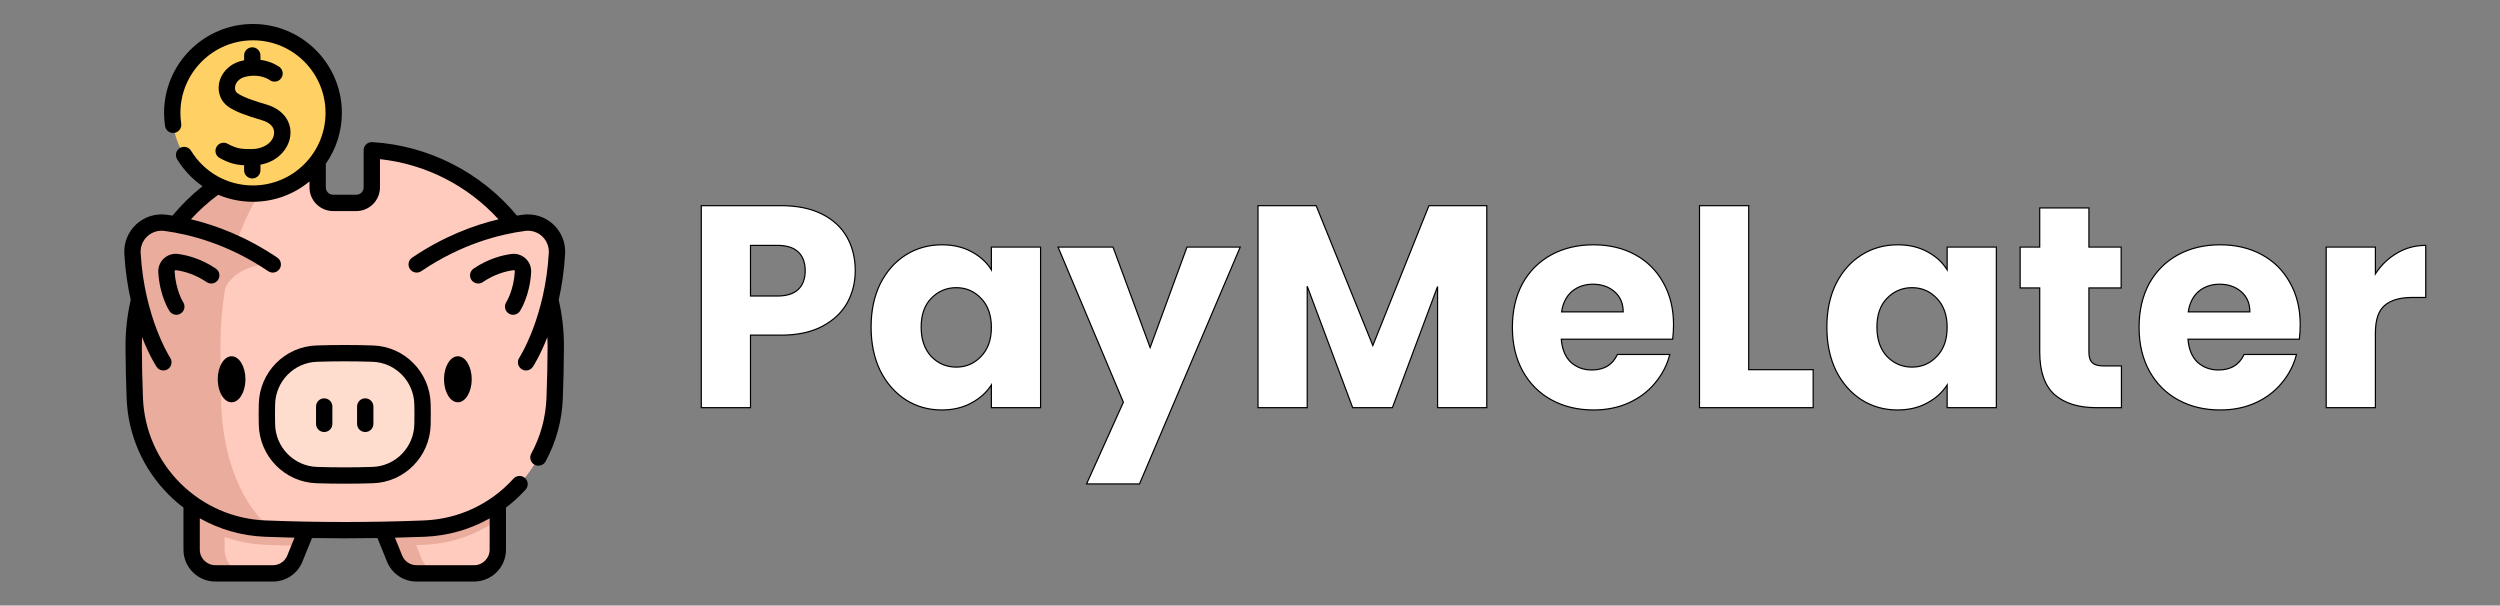 <svg width="834" height="202" viewBox="0 0 834 202" fill="none" xmlns="http://www.w3.org/2000/svg">
<rect x="0" y="0" width="834" height="202" fill="#808080" stroke="none"/>
<path d="M285.312 90.304C285.312 94.208 284.416 97.792 282.624 101.056C280.832 104.256 278.08 106.848 274.368 108.832C270.656 110.816 266.048 111.808 260.544 111.808H250.368V136H233.952V68.608H260.544C265.92 68.608 270.464 69.536 274.176 71.392C277.888 73.248 280.672 75.808 282.528 79.072C284.384 82.336 285.312 86.08 285.312 90.304ZM259.296 98.752C262.432 98.752 264.768 98.016 266.304 96.544C267.84 95.072 268.608 92.992 268.608 90.304C268.608 87.616 267.84 85.536 266.304 84.064C264.768 82.592 262.432 81.856 259.296 81.856H250.368V98.752H259.296ZM290.594 109.12C290.594 103.616 291.618 98.784 293.666 94.624C295.778 90.464 298.626 87.264 302.21 85.024C305.794 82.784 309.794 81.664 314.21 81.664C317.986 81.664 321.282 82.432 324.098 83.968C326.978 85.504 329.186 87.52 330.722 90.016V82.432H347.138V136H330.722V128.416C329.122 130.912 326.882 132.928 324.002 134.464C321.186 136 317.89 136.768 314.114 136.768C309.762 136.768 305.794 135.648 302.21 133.408C298.626 131.104 295.778 127.872 293.666 123.712C291.618 119.488 290.594 114.624 290.594 109.12ZM330.722 109.216C330.722 105.12 329.57 101.888 327.266 99.52C325.026 97.152 322.274 95.968 319.01 95.968C315.746 95.968 312.962 97.152 310.658 99.52C308.418 101.824 307.298 105.024 307.298 109.12C307.298 113.216 308.418 116.48 310.658 118.912C312.962 121.28 315.746 122.464 319.01 122.464C322.274 122.464 325.026 121.28 327.266 118.912C329.57 116.544 330.722 113.312 330.722 109.216ZM413.735 82.432L380.135 161.44H362.471L374.759 134.176L352.966 82.432H371.303L383.687 115.936L395.975 82.432H413.735ZM495.991 68.608V136H479.575V95.584L464.503 136H451.255L436.087 95.488V136H419.671V68.608H439.063L457.975 115.264L476.695 68.608H495.991ZM558.292 108.352C558.292 109.888 558.196 111.488 558.004 113.152H520.852C521.108 116.48 522.164 119.04 524.02 120.832C525.94 122.56 528.276 123.424 531.028 123.424C535.124 123.424 537.972 121.696 539.572 118.24H557.044C556.148 121.76 554.516 124.928 552.148 127.744C549.844 130.56 546.932 132.768 543.412 134.368C539.892 135.968 535.956 136.768 531.604 136.768C526.356 136.768 521.684 135.648 517.588 133.408C513.492 131.168 510.292 127.968 507.988 123.808C505.684 119.648 504.532 114.784 504.532 109.216C504.532 103.648 505.652 98.784 507.892 94.624C510.196 90.464 513.396 87.264 517.492 85.024C521.588 82.784 526.292 81.664 531.604 81.664C536.788 81.664 541.396 82.752 545.428 84.928C549.46 87.104 552.596 90.208 554.836 94.24C557.14 98.272 558.292 102.976 558.292 108.352ZM541.492 104.032C541.492 101.216 540.532 98.976 538.612 97.312C536.692 95.648 534.292 94.816 531.412 94.816C528.66 94.816 526.324 95.616 524.404 97.216C522.548 98.816 521.396 101.088 520.948 104.032H541.492ZM583.368 123.328H604.872V136H566.952V68.608H583.368V123.328ZM609.438 109.12C609.438 103.616 610.462 98.784 612.51 94.624C614.622 90.464 617.47 87.264 621.054 85.024C624.638 82.784 628.638 81.664 633.054 81.664C636.83 81.664 640.126 82.432 642.942 83.968C645.822 85.504 648.03 87.52 649.566 90.016V82.432H665.982V136H649.566V128.416C647.966 130.912 645.726 132.928 642.846 134.464C640.03 136 636.734 136.768 632.958 136.768C628.606 136.768 624.638 135.648 621.054 133.408C617.47 131.104 614.622 127.872 612.51 123.712C610.462 119.488 609.438 114.624 609.438 109.12ZM649.566 109.216C649.566 105.12 648.414 101.888 646.11 99.52C643.87 97.152 641.118 95.968 637.854 95.968C634.59 95.968 631.806 97.152 629.502 99.52C627.262 101.824 626.142 105.024 626.142 109.12C626.142 113.216 627.262 116.48 629.502 118.912C631.806 121.28 634.59 122.464 637.854 122.464C641.118 122.464 643.87 121.28 646.11 118.912C648.414 116.544 649.566 113.312 649.566 109.216ZM707.714 122.08V136H699.362C693.41 136 688.77 134.56 685.442 131.68C682.114 128.736 680.45 123.968 680.45 117.376V96.064H673.922V82.432H680.45V69.376H696.866V82.432H707.618V96.064H696.866V117.568C696.866 119.168 697.25 120.32 698.018 121.024C698.786 121.728 700.066 122.08 701.858 122.08H707.714ZM767.354 108.352C767.354 109.888 767.258 111.488 767.066 113.152H729.914C730.17 116.48 731.226 119.04 733.082 120.832C735.002 122.56 737.338 123.424 740.09 123.424C744.186 123.424 747.034 121.696 748.634 118.24H766.106C765.21 121.76 763.578 124.928 761.21 127.744C758.906 130.56 755.994 132.768 752.474 134.368C748.954 135.968 745.018 136.768 740.666 136.768C735.418 136.768 730.746 135.648 726.65 133.408C722.554 131.168 719.354 127.968 717.05 123.808C714.746 119.648 713.594 114.784 713.594 109.216C713.594 103.648 714.714 98.784 716.954 94.624C719.258 90.464 722.458 87.264 726.554 85.024C730.65 82.784 735.354 81.664 740.666 81.664C745.85 81.664 750.458 82.752 754.49 84.928C758.522 87.104 761.658 90.208 763.898 94.24C766.202 98.272 767.354 102.976 767.354 108.352ZM750.554 104.032C750.554 101.216 749.594 98.976 747.674 97.312C745.754 95.648 743.354 94.816 740.474 94.816C737.722 94.816 735.386 95.616 733.466 97.216C731.61 98.816 730.458 101.088 730.01 104.032H750.554ZM792.431 91.36C794.351 88.416 796.751 86.112 799.631 84.448C802.511 82.72 805.711 81.856 809.231 81.856V99.232H804.719C800.623 99.232 797.551 100.128 795.503 101.92C793.455 103.648 792.431 106.72 792.431 111.136V136H776.015V82.432H792.431V91.36Z" fill="white"/>
<path d="M282.624 101.056L282.799 101.154L282.799 101.152L282.624 101.056ZM274.368 108.832L274.274 108.656L274.274 108.656L274.368 108.832ZM250.368 111.808V111.608H250.168V111.808H250.368ZM250.368 136V136.2H250.568V136H250.368ZM233.952 136H233.752V136.2H233.952V136ZM233.952 68.608V68.408H233.752V68.608H233.952ZM274.176 71.392L274.265 71.213L274.265 71.213L274.176 71.392ZM250.368 81.856V81.656H250.168V81.856H250.368ZM250.368 98.752H250.168V98.952H250.368V98.752ZM285.112 90.304C285.112 94.176 284.224 97.727 282.449 100.96L282.799 101.152C284.608 97.857 285.512 94.24 285.512 90.304H285.112ZM282.449 100.958C280.679 104.12 277.957 106.687 274.274 108.656L274.462 109.008C278.203 107.009 280.985 104.392 282.799 101.154L282.449 100.958ZM274.274 108.656C270.598 110.62 266.025 111.608 260.544 111.608V112.008C266.071 112.008 270.714 111.012 274.462 109.008L274.274 108.656ZM260.544 111.608H250.368V112.008H260.544V111.608ZM250.168 111.808V136H250.568V111.808H250.168ZM250.368 135.8H233.952V136.2H250.368V135.8ZM234.152 136V68.608H233.752V136H234.152ZM233.952 68.808H260.544V68.408H233.952V68.808ZM260.544 68.808C265.898 68.808 270.409 69.732 274.087 71.571L274.265 71.213C270.519 69.34 265.942 68.408 260.544 68.408V68.808ZM274.087 71.571C277.767 73.411 280.52 75.945 282.354 79.171L282.702 78.973C280.824 75.671 278.009 73.085 274.265 71.213L274.087 71.571ZM282.354 79.171C284.191 82.401 285.112 86.11 285.112 90.304H285.512C285.512 86.05 284.577 82.271 282.702 78.973L282.354 79.171ZM259.296 98.952C262.459 98.952 264.855 98.21 266.442 96.688L266.166 96.4C264.681 97.822 262.405 98.552 259.296 98.552V98.952ZM266.442 96.688C268.028 95.169 268.808 93.031 268.808 90.304H268.408C268.408 92.953 267.652 94.975 266.166 96.4L266.442 96.688ZM268.808 90.304C268.808 87.577 268.028 85.439 266.442 83.92L266.166 84.208C267.652 85.633 268.408 87.655 268.408 90.304H268.808ZM266.442 83.92C264.855 82.398 262.459 81.656 259.296 81.656V82.056C262.405 82.056 264.681 82.786 266.166 84.208L266.442 83.92ZM259.296 81.656H250.368V82.056H259.296V81.656ZM250.168 81.856V98.752H250.568V81.856H250.168ZM250.368 98.952H259.296V98.552H250.368V98.952ZM293.666 94.624L293.488 94.534L293.487 94.536L293.666 94.624ZM302.21 85.024L302.316 85.194L302.316 85.194L302.21 85.024ZM324.098 83.968L324.002 84.144L324.004 84.144L324.098 83.968ZM330.722 90.016L330.552 90.121L330.922 90.723V90.016H330.722ZM330.722 82.432V82.232H330.522V82.432H330.722ZM347.138 82.432H347.338V82.232H347.138V82.432ZM347.138 136V136.2H347.338V136H347.138ZM330.722 136H330.522V136.2H330.722V136ZM330.722 128.416H330.922V127.733L330.554 128.308L330.722 128.416ZM324.002 134.464L323.908 134.288L323.906 134.288L324.002 134.464ZM302.21 133.408L302.102 133.576L302.104 133.578L302.21 133.408ZM293.666 123.712L293.486 123.799L293.488 123.803L293.666 123.712ZM327.266 99.52L327.121 99.657L327.123 99.659L327.266 99.52ZM310.658 99.52L310.515 99.38L310.515 99.381L310.658 99.52ZM310.658 118.912L310.511 119.048L310.515 119.051L310.658 118.912ZM327.266 118.912L327.123 118.773L327.121 118.775L327.266 118.912ZM290.794 109.12C290.794 103.641 291.814 98.84 293.846 94.712L293.487 94.536C291.423 98.728 290.394 103.591 290.394 109.12H290.794ZM293.845 94.715C295.942 90.584 298.766 87.412 302.316 85.194L302.104 84.854C298.486 87.116 295.615 90.344 293.488 94.534L293.845 94.715ZM302.316 85.194C305.867 82.974 309.83 81.864 314.21 81.864V81.464C309.759 81.464 305.722 82.594 302.104 84.854L302.316 85.194ZM314.21 81.864C317.959 81.864 321.221 82.626 324.002 84.144L324.194 83.792C321.344 82.238 318.014 81.464 314.21 81.464V81.864ZM324.004 84.144C326.856 85.666 329.037 87.658 330.552 90.121L330.893 89.911C329.336 87.382 327.1 85.342 324.192 83.791L324.004 84.144ZM330.922 90.016V82.432H330.522V90.016H330.922ZM330.722 82.632H347.138V82.232H330.722V82.632ZM346.938 82.432V136H347.338V82.432H346.938ZM347.138 135.8H330.722V136.2H347.138V135.8ZM330.922 136V128.416H330.522V136H330.922ZM330.554 128.308C328.974 130.772 326.761 132.766 323.908 134.288L324.096 134.64C327.003 133.09 329.27 131.052 330.891 128.524L330.554 128.308ZM323.906 134.288C321.125 135.806 317.863 136.568 314.114 136.568V136.968C317.918 136.968 321.248 136.194 324.098 134.64L323.906 134.288ZM314.114 136.568C309.799 136.568 305.867 135.458 302.316 133.238L302.104 133.578C305.721 135.838 309.726 136.968 314.114 136.968V136.568ZM302.318 133.24C298.767 130.957 295.942 127.753 293.845 123.621L293.488 123.803C295.614 127.991 298.485 131.251 302.102 133.576L302.318 133.24ZM293.846 123.625C291.813 119.432 290.794 114.599 290.794 109.12H290.394C290.394 114.649 291.423 119.544 293.486 123.799L293.846 123.625ZM330.922 109.216C330.922 105.081 329.758 101.794 327.41 99.38L327.123 99.659C329.382 101.982 330.522 105.159 330.522 109.216H330.922ZM327.412 99.383C325.134 96.975 322.329 95.768 319.01 95.768V96.168C322.219 96.168 324.919 97.329 327.121 99.657L327.412 99.383ZM319.01 95.768C315.692 95.768 312.856 96.974 310.515 99.38L310.802 99.659C313.068 97.33 315.801 96.168 319.01 96.168V95.768ZM310.515 99.381C308.229 101.731 307.098 104.987 307.098 109.12H307.498C307.498 105.061 308.607 101.917 310.802 99.659L310.515 99.381ZM307.098 109.12C307.098 113.254 308.229 116.57 310.511 119.047L310.805 118.777C308.607 116.39 307.498 113.178 307.498 109.12H307.098ZM310.515 119.051C312.856 121.458 315.692 122.664 319.01 122.664V122.264C315.801 122.264 313.068 121.102 310.802 118.773L310.515 119.051ZM319.01 122.664C322.329 122.664 325.134 121.457 327.412 119.049L327.121 118.775C324.919 121.103 322.219 122.264 319.01 122.264V122.664ZM327.41 119.051C329.758 116.638 330.922 113.351 330.922 109.216H330.522C330.522 113.273 329.382 116.45 327.123 118.773L327.41 119.051ZM413.735 82.432L413.919 82.51L414.037 82.232H413.735V82.432ZM380.135 161.44V161.64H380.267L380.319 161.518L380.135 161.44ZM362.471 161.44L362.288 161.358L362.161 161.64H362.471V161.44ZM374.759 134.176L374.941 134.258L374.977 134.179L374.943 134.098L374.759 134.176ZM352.966 82.432V82.232H352.665L352.782 82.51L352.966 82.432ZM371.303 82.432L371.49 82.363L371.442 82.232H371.303V82.432ZM383.687 115.936L383.499 116.005L383.687 116.515L383.874 116.005L383.687 115.936ZM395.975 82.432V82.232H395.835L395.787 82.363L395.975 82.432ZM413.55 82.354L379.95 161.362L380.319 161.518L413.919 82.51L413.55 82.354ZM380.135 161.24H362.471V161.64H380.135V161.24ZM362.653 161.522L374.941 134.258L374.576 134.094L362.288 161.358L362.653 161.522ZM374.943 134.098L353.151 82.354L352.782 82.51L374.574 134.254L374.943 134.098ZM352.966 82.632H371.303V82.232H352.966V82.632ZM371.115 82.501L383.499 116.005L383.874 115.867L371.49 82.363L371.115 82.501ZM383.874 116.005L396.162 82.501L395.787 82.363L383.499 115.867L383.874 116.005ZM395.975 82.632H413.735V82.232H395.975V82.632ZM495.991 68.608H496.191V68.408H495.991V68.608ZM495.991 136V136.2H496.191V136H495.991ZM479.575 136H479.375V136.2H479.575V136ZM479.575 95.584H479.775L479.387 95.514L479.575 95.584ZM464.503 136V136.2H464.642L464.69 136.07L464.503 136ZM451.255 136L451.067 136.07L451.116 136.2H451.255V136ZM436.087 95.488L436.274 95.418L435.887 95.488H436.087ZM436.087 136V136.2H436.287V136H436.087ZM419.671 136H419.471V136.2H419.671V136ZM419.671 68.608V68.408H419.471V68.608H419.671ZM439.063 68.608L439.248 68.533L439.197 68.408H439.063V68.608ZM457.975 115.264L457.789 115.339L457.976 115.799L458.16 115.338L457.975 115.264ZM476.695 68.608V68.408H476.56L476.509 68.534L476.695 68.608ZM495.791 68.608V136H496.191V68.608H495.791ZM495.991 135.8H479.575V136.2H495.991V135.8ZM479.775 136V95.584H479.375V136H479.775ZM479.387 95.514L464.315 135.93L464.69 136.07L479.762 95.654L479.387 95.514ZM464.503 135.8H451.255V136.2H464.503V135.8ZM451.442 135.93L436.274 95.418L435.899 95.558L451.067 136.07L451.442 135.93ZM435.887 95.488V136H436.287V95.488H435.887ZM436.087 135.8H419.671V136.2H436.087V135.8ZM419.871 136V68.608H419.471V136H419.871ZM419.671 68.808H439.063V68.408H419.671V68.808ZM438.877 68.683L457.789 115.339L458.16 115.189L439.248 68.533L438.877 68.683ZM458.16 115.338L476.88 68.683L476.509 68.534L457.789 115.19L458.16 115.338ZM476.695 68.808H495.991V68.408H476.695V68.808ZM558.004 113.152V113.352H558.182L558.202 113.175L558.004 113.152ZM520.852 113.152V112.952H520.636L520.652 113.167L520.852 113.152ZM524.02 120.832L523.881 120.976L523.886 120.981L524.02 120.832ZM539.572 118.24V118.04H539.444L539.39 118.156L539.572 118.24ZM557.044 118.24L557.238 118.289L557.301 118.04H557.044V118.24ZM552.148 127.744L551.995 127.615L551.993 127.617L552.148 127.744ZM543.412 134.368L543.495 134.55L543.412 134.368ZM517.588 133.408L517.492 133.583L517.492 133.583L517.588 133.408ZM507.988 123.808L508.163 123.711L508.163 123.711L507.988 123.808ZM507.892 94.624L507.717 94.527L507.716 94.529L507.892 94.624ZM517.492 85.024L517.588 85.2L517.588 85.2L517.492 85.024ZM545.428 84.928L545.333 85.104L545.333 85.104L545.428 84.928ZM554.836 94.24L554.661 94.337L554.662 94.339L554.836 94.24ZM541.492 104.032V104.232H541.692V104.032H541.492ZM538.612 97.312L538.743 97.161L538.743 97.161L538.612 97.312ZM524.404 97.216L524.276 97.062L524.273 97.064L524.404 97.216ZM520.948 104.032L520.75 104.002L520.715 104.232H520.948V104.032ZM558.092 108.352C558.092 109.88 557.996 111.472 557.805 113.129L558.202 113.175C558.395 111.504 558.492 109.896 558.492 108.352H558.092ZM558.004 112.952H520.852V113.352H558.004V112.952ZM520.652 113.167C520.911 116.529 521.98 119.141 523.881 120.976L524.159 120.688C522.347 118.939 521.305 116.431 521.051 113.137L520.652 113.167ZM523.886 120.981C525.845 122.744 528.23 123.624 531.028 123.624V123.224C528.322 123.224 526.034 122.376 524.154 120.683L523.886 120.981ZM531.028 123.624C533.104 123.624 534.878 123.186 536.339 122.299C537.802 121.412 538.939 120.083 539.753 118.324L539.39 118.156C538.604 119.853 537.517 121.116 536.132 121.957C534.746 122.798 533.048 123.224 531.028 123.224V123.624ZM539.572 118.44H557.044V118.04H539.572V118.44ZM556.85 118.191C555.961 121.681 554.344 124.822 551.995 127.615L552.301 127.873C554.688 125.034 556.334 121.839 557.238 118.289L556.85 118.191ZM551.993 127.617C549.71 130.408 546.823 132.598 543.329 134.186L543.495 134.55C547.041 132.938 549.978 130.712 552.303 127.871L551.993 127.617ZM543.329 134.186C539.838 135.773 535.931 136.568 531.604 136.568V136.968C535.981 136.968 539.945 136.163 543.495 134.55L543.329 134.186ZM531.604 136.568C526.385 136.568 521.747 135.455 517.684 133.233L517.492 133.583C521.621 135.841 526.326 136.968 531.604 136.968V136.568ZM517.684 133.233C513.622 131.011 510.449 127.839 508.163 123.711L507.813 123.905C510.135 128.097 513.362 131.325 517.492 133.583L517.684 133.233ZM508.163 123.711C505.878 119.585 504.732 114.756 504.732 109.216H504.332C504.332 114.812 505.49 119.711 507.813 123.905L508.163 123.711ZM504.732 109.216C504.732 103.675 505.846 98.845 508.068 94.719L507.716 94.529C505.457 98.723 504.332 103.621 504.332 109.216H504.732ZM508.067 94.721C510.353 90.593 513.526 87.421 517.588 85.2L517.396 84.849C513.266 87.107 510.039 90.335 507.717 94.527L508.067 94.721ZM517.588 85.2C521.65 82.978 526.321 81.864 531.604 81.864V81.464C526.263 81.464 521.525 82.59 517.396 84.849L517.588 85.2ZM531.604 81.864C536.759 81.864 541.334 82.946 545.333 85.104L545.523 84.752C541.458 82.558 536.816 81.464 531.604 81.464V81.864ZM545.333 85.104C549.331 87.262 552.439 90.338 554.661 94.337L555.011 94.143C552.752 90.078 549.589 86.946 545.523 84.752L545.333 85.104ZM554.662 94.339C556.946 98.337 558.092 103.005 558.092 108.352H558.492C558.492 102.947 557.333 98.207 555.009 94.141L554.662 94.339ZM541.692 104.032C541.692 101.165 540.712 98.867 538.743 97.161L538.481 97.463C540.352 99.085 541.292 101.267 541.292 104.032H541.692ZM538.743 97.161C536.782 95.461 534.333 94.616 531.412 94.616V95.016C534.25 95.016 536.602 95.835 538.481 97.463L538.743 97.161ZM531.412 94.616C528.618 94.616 526.235 95.429 524.276 97.062L524.532 97.37C526.412 95.803 528.701 95.016 531.412 95.016V94.616ZM524.273 97.064C522.374 98.702 521.204 101.021 520.75 104.002L521.145 104.062C521.588 101.155 522.722 98.93 524.534 97.368L524.273 97.064ZM520.948 104.232H541.492V103.832H520.948V104.232ZM583.368 123.328H583.168V123.528H583.368V123.328ZM604.872 123.328H605.072V123.128H604.872V123.328ZM604.872 136V136.2H605.072V136H604.872ZM566.952 136H566.752V136.2H566.952V136ZM566.952 68.608V68.408H566.752V68.608H566.952ZM583.368 68.608H583.568V68.408H583.368V68.608ZM583.368 123.528H604.872V123.128H583.368V123.528ZM604.672 123.328V136H605.072V123.328H604.672ZM604.872 135.8H566.952V136.2H604.872V135.8ZM567.152 136V68.608H566.752V136H567.152ZM566.952 68.808H583.368V68.408H566.952V68.808ZM583.168 68.608V123.328H583.568V68.608H583.168ZM612.51 94.624L612.332 94.534L612.331 94.536L612.51 94.624ZM621.054 85.024L621.16 85.194L621.16 85.194L621.054 85.024ZM642.942 83.968L642.846 84.144L642.848 84.144L642.942 83.968ZM649.566 90.016L649.396 90.121L649.766 90.723V90.016H649.566ZM649.566 82.432V82.232H649.366V82.432H649.566ZM665.982 82.432H666.182V82.232H665.982V82.432ZM665.982 136V136.2H666.182V136H665.982ZM649.566 136H649.366V136.2H649.566V136ZM649.566 128.416H649.766V127.733L649.398 128.308L649.566 128.416ZM642.846 134.464L642.752 134.288L642.75 134.288L642.846 134.464ZM621.054 133.408L620.946 133.576L620.948 133.578L621.054 133.408ZM612.51 123.712L612.33 123.799L612.332 123.803L612.51 123.712ZM646.11 99.52L645.965 99.657L645.967 99.659L646.11 99.52ZM629.502 99.52L629.359 99.38L629.359 99.381L629.502 99.52ZM629.502 118.912L629.355 119.048L629.359 119.051L629.502 118.912ZM646.11 118.912L645.967 118.773L645.965 118.775L646.11 118.912ZM609.638 109.12C609.638 103.641 610.657 98.84 612.689 94.712L612.331 94.536C610.267 98.728 609.238 103.591 609.238 109.12H609.638ZM612.688 94.715C614.786 90.584 617.61 87.412 621.16 85.194L620.948 84.854C617.33 87.116 614.458 90.344 612.332 94.534L612.688 94.715ZM621.16 85.194C624.711 82.974 628.674 81.864 633.054 81.864V81.464C628.602 81.464 624.565 82.594 620.948 84.854L621.16 85.194ZM633.054 81.864C636.802 81.864 640.064 82.626 642.846 84.144L643.038 83.792C640.188 82.238 636.858 81.464 633.054 81.464V81.864ZM642.848 84.144C645.7 85.666 647.88 87.658 649.396 90.121L649.736 89.911C648.18 87.382 645.944 85.342 643.036 83.791L642.848 84.144ZM649.766 90.016V82.432H649.366V90.016H649.766ZM649.566 82.632H665.982V82.232H649.566V82.632ZM665.782 82.432V136H666.182V82.432H665.782ZM665.982 135.8H649.566V136.2H665.982V135.8ZM649.766 136V128.416H649.366V136H649.766ZM649.398 128.308C647.818 130.772 645.605 132.766 642.752 134.288L642.94 134.64C645.847 133.09 648.114 131.052 649.734 128.524L649.398 128.308ZM642.75 134.288C639.968 135.806 636.706 136.568 632.958 136.568V136.968C636.762 136.968 640.092 136.194 642.942 134.64L642.75 134.288ZM632.958 136.568C628.642 136.568 624.711 135.458 621.16 133.238L620.948 133.578C624.565 135.838 628.57 136.968 632.958 136.968V136.568ZM621.162 133.24C617.611 130.957 614.786 127.753 612.688 123.621L612.332 123.803C614.458 127.991 617.329 131.251 620.946 133.576L621.162 133.24ZM612.69 123.625C610.657 119.432 609.638 114.599 609.638 109.12H609.238C609.238 114.649 610.267 119.544 612.33 123.799L612.69 123.625ZM649.766 109.216C649.766 105.081 648.602 101.794 646.253 99.38L645.967 99.659C648.226 101.982 649.366 105.159 649.366 109.216H649.766ZM646.255 99.383C643.977 96.975 641.173 95.768 637.854 95.768V96.168C641.063 96.168 643.763 97.329 645.965 99.657L646.255 99.383ZM637.854 95.768C634.535 95.768 631.7 96.974 629.359 99.38L629.645 99.659C631.912 97.33 634.645 96.168 637.854 96.168V95.768ZM629.359 99.381C627.073 101.731 625.942 104.987 625.942 109.12H626.342C626.342 105.061 627.451 101.917 629.645 99.659L629.359 99.381ZM625.942 109.12C625.942 113.254 627.073 116.57 629.355 119.047L629.649 118.777C627.451 116.39 626.342 113.178 626.342 109.12H625.942ZM629.359 119.051C631.7 121.458 634.535 122.664 637.854 122.664V122.264C634.645 122.264 631.912 121.102 629.645 118.773L629.359 119.051ZM637.854 122.664C641.173 122.664 643.977 121.457 646.255 119.049L645.965 118.775C643.763 121.103 641.063 122.264 637.854 122.264V122.664ZM646.253 119.051C648.602 116.638 649.766 113.351 649.766 109.216H649.366C649.366 113.273 648.226 116.45 645.967 118.773L646.253 119.051ZM707.714 122.08H707.914V121.88H707.714V122.08ZM707.714 136V136.2H707.914V136H707.714ZM685.442 131.68L685.31 131.83L685.311 131.831L685.442 131.68ZM680.45 96.064H680.65V95.864H680.45V96.064ZM673.922 96.064H673.722V96.264H673.922V96.064ZM673.922 82.432V82.232H673.722V82.432H673.922ZM680.45 82.432V82.632H680.65V82.432H680.45ZM680.45 69.376V69.176H680.25V69.376H680.45ZM696.866 69.376H697.066V69.176H696.866V69.376ZM696.866 82.432H696.666V82.632H696.866V82.432ZM707.618 82.432H707.818V82.232H707.618V82.432ZM707.618 96.064V96.264H707.818V96.064H707.618ZM696.866 96.064V95.864H696.666V96.064H696.866ZM698.018 121.024L697.883 121.171L697.883 121.171L698.018 121.024ZM707.514 122.08V136H707.914V122.08H707.514ZM707.714 135.8H699.362V136.2H707.714V135.8ZM699.362 135.8C693.441 135.8 688.854 134.368 685.573 131.529L685.311 131.831C688.687 134.752 693.379 136.2 699.362 136.2V135.8ZM685.575 131.53C682.307 128.639 680.65 123.939 680.65 117.376H680.25C680.25 123.997 681.922 128.833 685.31 131.83L685.575 131.53ZM680.65 117.376V96.064H680.25V117.376H680.65ZM680.45 95.864H673.922V96.264H680.45V95.864ZM674.122 96.064V82.432H673.722V96.064H674.122ZM673.922 82.632H680.45V82.232H673.922V82.632ZM680.65 82.432V69.376H680.25V82.432H680.65ZM680.45 69.576H696.866V69.176H680.45V69.576ZM696.666 69.376V82.432H697.066V69.376H696.666ZM696.866 82.632H707.618V82.232H696.866V82.632ZM707.418 82.432V96.064H707.818V82.432H707.418ZM707.618 95.864H696.866V96.264H707.618V95.864ZM696.666 96.064V117.568H697.066V96.064H696.666ZM696.666 117.568C696.666 119.194 697.056 120.413 697.883 121.171L698.153 120.877C697.445 120.227 697.066 119.142 697.066 117.568H696.666ZM697.883 121.171C698.707 121.926 700.049 122.28 701.858 122.28V121.88C700.083 121.88 698.866 121.53 698.153 120.877L697.883 121.171ZM701.858 122.28H707.714V121.88H701.858V122.28ZM767.066 113.152V113.352H767.245L767.265 113.175L767.066 113.152ZM729.914 113.152V112.952H729.698L729.715 113.167L729.914 113.152ZM733.082 120.832L732.943 120.976L732.948 120.981L733.082 120.832ZM748.634 118.24V118.04H748.506L748.453 118.156L748.634 118.24ZM766.106 118.24L766.3 118.289L766.364 118.04H766.106V118.24ZM761.21 127.744L761.057 127.615L761.055 127.617L761.21 127.744ZM752.474 134.368L752.557 134.55L752.474 134.368ZM726.65 133.408L726.554 133.583L726.554 133.583L726.65 133.408ZM717.05 123.808L717.225 123.711L717.225 123.711L717.05 123.808ZM716.954 94.624L716.779 94.527L716.778 94.529L716.954 94.624ZM726.554 85.024L726.65 85.2L726.65 85.2L726.554 85.024ZM754.49 84.928L754.395 85.104L754.395 85.104L754.49 84.928ZM763.898 94.24L763.723 94.337L763.725 94.339L763.898 94.24ZM750.554 104.032V104.232H750.754V104.032H750.554ZM747.674 97.312L747.805 97.161L747.805 97.161L747.674 97.312ZM733.466 97.216L733.338 97.062L733.336 97.064L733.466 97.216ZM730.01 104.032L729.813 104.002L729.778 104.232H730.01V104.032ZM767.154 108.352C767.154 109.88 767.059 111.472 766.868 113.129L767.265 113.175C767.458 111.504 767.554 109.896 767.554 108.352H767.154ZM767.066 112.952H729.914V113.352H767.066V112.952ZM729.715 113.167C729.973 116.529 731.043 119.141 732.943 120.976L733.221 120.688C731.41 118.939 730.367 116.431 730.114 113.137L729.715 113.167ZM732.948 120.981C734.908 122.744 737.292 123.624 740.09 123.624V123.224C737.384 123.224 735.097 122.376 733.216 120.683L732.948 120.981ZM740.09 123.624C742.166 123.624 743.94 123.186 745.402 122.299C746.865 121.412 748.002 120.083 748.816 118.324L748.453 118.156C747.667 119.853 746.58 121.116 745.195 121.957C743.808 122.798 742.11 123.224 740.09 123.224V123.624ZM748.634 118.44H766.106V118.04H748.634V118.44ZM765.912 118.191C765.024 121.681 763.406 124.822 761.057 127.615L761.363 127.873C763.75 125.034 765.397 121.839 766.3 118.289L765.912 118.191ZM761.055 127.617C758.772 130.408 755.885 132.598 752.391 134.186L752.557 134.55C756.103 132.938 759.04 130.712 761.365 127.871L761.055 127.617ZM752.391 134.186C748.901 135.773 744.993 136.568 740.666 136.568V136.968C745.043 136.968 749.008 136.163 752.557 134.55L752.391 134.186ZM740.666 136.568C735.448 136.568 730.809 135.455 726.746 133.233L726.554 133.583C730.683 135.841 735.389 136.968 740.666 136.968V136.568ZM726.746 133.233C722.684 131.011 719.511 127.839 717.225 123.711L716.875 123.905C719.197 128.097 722.424 131.325 726.554 133.583L726.746 133.233ZM717.225 123.711C714.94 119.585 713.794 114.756 713.794 109.216H713.394C713.394 114.812 714.552 119.711 716.875 123.905L717.225 123.711ZM713.794 109.216C713.794 103.675 714.909 98.845 717.13 94.719L716.778 94.529C714.52 98.723 713.394 103.621 713.394 109.216H713.794ZM717.129 94.721C719.415 90.593 722.588 87.421 726.65 85.2L726.458 84.849C722.328 87.107 719.101 90.335 716.779 94.527L717.129 94.721ZM726.65 85.2C730.713 82.978 735.383 81.864 740.666 81.864V81.464C735.325 81.464 730.588 82.59 726.458 84.849L726.65 85.2ZM740.666 81.864C745.822 81.864 750.396 82.946 754.395 85.104L754.585 84.752C750.52 82.558 745.879 81.464 740.666 81.464V81.864ZM754.395 85.104C758.393 87.262 761.502 90.338 763.723 94.337L764.073 94.143C761.815 90.078 758.651 86.946 754.585 84.752L754.395 85.104ZM763.725 94.339C766.009 98.337 767.154 103.005 767.154 108.352H767.554C767.554 102.947 766.396 98.207 764.072 94.141L763.725 94.339ZM750.754 104.032C750.754 101.165 749.774 98.867 747.805 97.161L747.543 97.463C749.414 99.085 750.354 101.267 750.354 104.032H750.754ZM747.805 97.161C745.844 95.461 743.396 94.616 740.474 94.616V95.016C743.313 95.016 745.664 95.835 747.543 97.463L747.805 97.161ZM740.474 94.616C737.681 94.616 735.298 95.429 733.338 97.062L733.594 97.37C735.475 95.803 737.764 95.016 740.474 95.016V94.616ZM733.336 97.064C731.436 98.702 730.266 101.021 729.813 104.002L730.208 104.062C730.65 101.155 731.784 98.93 733.597 97.368L733.336 97.064ZM730.01 104.232H750.554V103.832H730.01V104.232ZM792.431 91.36H792.231V92.033L792.598 91.469L792.431 91.36ZM799.631 84.448L799.731 84.621L799.733 84.62L799.631 84.448ZM809.231 81.856H809.431V81.656H809.231V81.856ZM809.231 99.232V99.432H809.431V99.232H809.231ZM795.503 101.92L795.631 102.073L795.634 102.071L795.503 101.92ZM792.431 136V136.2H792.631V136H792.431ZM776.015 136H775.815V136.2H776.015V136ZM776.015 82.432V82.232H775.815V82.432H776.015ZM792.431 82.432H792.631V82.232H792.431V82.432ZM792.598 91.469C794.502 88.55 796.879 86.269 799.731 84.621L799.53 84.275C796.622 85.955 794.199 88.282 792.263 91.251L792.598 91.469ZM799.733 84.62C802.581 82.911 805.745 82.056 809.231 82.056V81.656C805.676 81.656 802.44 82.529 799.528 84.276L799.733 84.62ZM809.031 81.856V99.232H809.431V81.856H809.031ZM809.231 99.032H804.719V99.432H809.231V99.032ZM804.719 99.032C800.598 99.032 797.47 99.933 795.371 101.769L795.634 102.071C797.631 100.323 800.647 99.432 804.719 99.432V99.032ZM795.374 101.767C793.258 103.552 792.231 106.698 792.231 111.136H792.631C792.631 106.742 793.651 103.744 795.631 102.073L795.374 101.767ZM792.231 111.136V136H792.631V111.136H792.231ZM792.431 135.8H776.015V136.2H792.431V135.8ZM776.215 136V82.432H775.815V136H776.215ZM776.015 82.632H792.431V82.232H776.015V82.632ZM792.231 82.432V91.36H792.631V82.432H792.231Z" fill="black"/>
<g clip-path="url(#clip0)">
<path d="M166.07 157.287V183.37C166.07 187.737 162.532 191.275 158.169 191.275H138.958C135.74 191.275 132.841 189.325 131.634 186.338L129.912 182.092L119.864 157.287H166.07Z" fill="#FFCBBE"/>
<path d="M110.136 157.287L100.087 182.092L98.365 186.338C97.159 189.325 94.26 191.275 91.041 191.275H71.831C67.468 191.275 63.93 187.737 63.93 183.37V157.287H110.136Z" fill="#FFCBBE"/>
<path d="M82.838 191.277H71.83C67.467 191.277 63.929 187.739 63.929 183.372V157.289H74.933V183.372C74.933 187.739 78.471 191.277 82.838 191.277V191.277Z" fill="#EAAC9D"/>
<path d="M63.93 157.287H110.136L100.087 182.092C96.222 182.008 92.353 181.888 88.484 181.736C79.348 181.376 70.901 178.321 63.93 173.34V157.287H63.93Z" fill="#EAAC9D"/>
<path d="M166.07 157.287V173.34C159.099 178.321 150.652 181.376 141.516 181.736C137.647 181.888 133.778 182.008 129.913 182.092L119.864 157.287H166.07V157.287Z" fill="#EAAC9D"/>
<path d="M147.946 191.275H138.958C135.739 191.275 132.84 189.324 131.634 186.338L129.912 182.091L119.864 157.287H128.852L138.9 182.091L140.622 186.338C141.828 189.324 144.727 191.275 147.946 191.275Z" fill="#EAAC9D"/>
<path d="M185.405 115.683C185.38 121.422 185.251 127.166 185.027 132.906C184.093 156.504 165.114 175.417 141.516 176.343C123.84 177.04 106.16 177.04 88.484 176.343C64.886 175.417 45.907 156.504 44.973 132.906C44.749 127.166 44.62 121.422 44.595 115.683C44.433 80.845 71.588 52.2 105.969 50.129V62.526C105.969 65.373 108.277 67.685 111.124 67.685H118.877C121.724 67.685 124.031 65.373 124.031 62.526V50.129C158.412 52.2 185.566 80.845 185.405 115.683Z" fill="#FFCBBE"/>
<path d="M99.129 50.906C84.052 61.327 73.456 86.527 73.535 115.832C73.547 121.958 73.63 128.08 73.772 134.205C74.211 153.085 81.03 169.154 90.671 176.426C89.941 176.401 89.214 176.372 88.484 176.343C64.89 175.417 45.907 156.505 44.972 132.907C44.748 127.167 44.62 121.423 44.595 115.683C44.446 83.19 68.057 56.085 99.129 50.906V50.906Z" fill="#EAAC9D"/>
<path d="M54.502 120.867C54.502 120.867 45.483 107.161 44.2 84.529C43.853 78.427 49.128 73.527 55.187 74.332C64.04 75.509 77.24 78.886 90.993 88.211C90.993 88.211 72.678 86.528 72.678 106.526" fill="#EAAC9D"/>
<path d="M175.498 120.867C175.498 120.867 184.517 107.161 185.8 84.529C186.147 78.427 180.872 73.527 174.813 74.332C165.96 75.509 152.76 78.886 139.007 88.211" fill="#FFCBBE"/>
<path d="M124.348 117.968C118.116 117.764 111.884 117.764 105.652 117.968C96.536 118.267 89.284 125.657 89.056 134.775C88.999 137.076 88.999 139.377 89.056 141.677C89.284 150.795 96.536 158.185 105.652 158.484C111.884 158.688 118.116 158.688 124.348 158.484C133.464 158.185 140.716 150.795 140.944 141.677C141.001 139.377 141.001 137.076 140.944 134.775C140.716 125.657 133.464 118.267 124.348 117.968Z" fill="#FFDDCE"/>
<path d="M84.391 64.588C99.264 64.588 111.322 52.53 111.322 37.656C111.322 22.782 99.264 10.725 84.391 10.725C69.517 10.725 57.459 22.782 57.459 37.656C57.459 52.53 69.517 64.588 84.391 64.588Z" fill="#FFD064"/>
<path d="M184.556 74.838C181.829 72.309 178.148 71.139 174.454 71.631C173.811 71.716 173.141 71.815 172.45 71.925C160.439 57.452 142.945 48.543 124.195 47.414C123.44 47.369 122.71 47.636 122.163 48.15C121.616 48.665 121.306 49.383 121.306 50.134V62.525C121.306 63.867 120.216 64.959 118.876 64.959H111.124C109.783 64.959 108.693 63.867 108.693 62.525V54.623C112.063 49.811 114.048 43.962 114.048 37.655C114.048 21.303 100.743 8 84.389 8C68.038 8 54.735 21.303 54.735 37.655C54.735 39.139 54.844 40.615 55.059 42.043C55.284 43.531 56.67 44.554 58.16 44.331C59.648 44.106 60.672 42.718 60.448 41.23C60.273 40.07 60.184 38.867 60.184 37.655C60.184 24.308 71.043 13.449 84.389 13.449C97.738 13.449 108.599 24.308 108.599 37.655C108.599 51.004 97.738 61.864 84.389 61.864C75.899 61.864 68.178 57.536 63.735 50.287C62.949 49.004 61.272 48.601 59.989 49.387C58.706 50.173 58.303 51.851 59.089 53.134C61.314 56.764 64.21 59.795 67.568 62.111C63.907 65.028 60.556 68.314 57.558 71.926C56.865 71.816 56.192 71.716 55.545 71.631C51.853 71.139 48.17 72.309 45.443 74.838C42.712 77.37 41.268 80.958 41.479 84.683C41.802 90.377 42.597 95.515 43.614 100.038C42.437 105.151 41.846 110.413 41.871 115.693C41.896 121.402 42.024 127.23 42.251 133.016C42.729 145.111 47.72 156.49 56.305 165.055C57.85 166.597 59.489 168.021 61.205 169.325V183.37C61.205 189.232 65.972 194 71.831 194H91.042C95.396 194 99.262 191.393 100.89 187.362L104.078 179.493C107.716 179.551 111.357 179.588 115 179.588C118.642 179.588 122.283 179.551 125.921 179.493L129.108 187.359C130.737 191.393 134.604 194 138.958 194H158.169C164.028 194 168.795 189.232 168.795 183.371V169.339C171.131 167.558 173.324 165.551 175.343 163.325C176.354 162.211 176.27 160.488 175.155 159.477C174.041 158.465 172.317 158.549 171.307 159.664C163.552 168.212 152.935 173.168 141.408 173.62C123.885 174.311 106.115 174.311 88.59 173.62C77.859 173.198 67.76 168.787 60.153 161.197C52.544 153.605 48.119 143.52 47.695 132.801C47.471 127.079 47.344 121.316 47.32 115.668C47.315 114.597 47.343 113.526 47.392 112.458C49.795 118.606 52.038 122.079 52.225 122.364C52.748 123.159 53.616 123.59 54.501 123.59C55.014 123.59 55.533 123.446 55.994 123.143C57.251 122.319 57.602 120.631 56.78 119.373C56.694 119.241 48.141 105.92 46.919 84.375C46.8 82.278 47.612 80.258 49.148 78.835C50.68 77.414 52.75 76.757 54.827 77.033C63.238 78.151 76.076 81.389 89.464 90.467C90.709 91.312 92.403 90.986 93.248 89.741C94.093 88.495 93.768 86.801 92.522 85.956C82.071 78.87 71.92 75.123 63.701 73.154C66.456 70.136 69.5 67.401 72.787 64.974C76.387 66.497 80.315 67.313 84.389 67.313C91.544 67.313 98.115 64.767 103.244 60.533V62.525C103.244 66.872 106.778 70.409 111.123 70.409H118.876C123.221 70.409 126.755 66.872 126.755 62.525V53.095C141.915 54.722 155.998 61.882 166.296 73.155C158.077 75.124 147.927 78.871 137.477 85.956C136.231 86.801 135.906 88.495 136.751 89.741C137.596 90.986 139.29 91.312 140.535 90.467C153.923 81.389 166.76 78.151 175.172 77.033C177.249 76.757 179.319 77.414 180.851 78.835C182.387 80.258 183.199 82.278 183.08 84.375C181.858 105.92 173.305 119.241 173.219 119.373C172.395 120.629 172.744 122.316 174 123.143C174.461 123.446 174.981 123.592 175.495 123.592C176.381 123.592 177.25 123.16 177.774 122.364C177.961 122.08 180.204 118.607 182.607 112.459C182.656 113.527 182.684 114.598 182.679 115.67C182.654 121.316 182.528 127.08 182.303 132.802C182.046 139.352 180.336 145.587 177.221 151.333C176.504 152.656 176.995 154.309 178.318 155.027C178.731 155.25 179.176 155.356 179.614 155.356C180.582 155.356 181.519 154.84 182.012 153.93C185.529 147.444 187.458 140.407 187.749 133.016C187.976 127.231 188.103 121.403 188.129 115.695C188.153 110.414 187.563 105.152 186.385 100.039C187.403 95.516 188.198 90.378 188.521 84.684C188.732 80.958 187.287 77.37 184.556 74.838V74.838ZM141.623 179.065C149.386 178.76 156.783 176.643 163.345 172.935V183.37C163.345 186.227 161.023 188.551 158.169 188.551H138.958C136.837 188.551 134.954 187.282 134.16 185.315L131.752 179.373C135.049 179.292 138.341 179.194 141.623 179.065V179.065ZM98.247 179.373L95.839 185.318C95.045 187.282 93.163 188.551 91.042 188.551H71.831C68.977 188.551 66.654 186.227 66.654 183.37V172.91C73.244 176.629 80.665 178.762 88.376 179.065C91.659 179.194 94.951 179.292 98.247 179.373Z" fill="black"/>
<path d="M169.681 104.565C170.143 104.869 170.663 105.014 171.177 105.014C172.062 105.014 172.932 104.583 173.455 103.787C173.589 103.583 176.743 98.707 177.19 90.837C177.288 89.094 176.611 87.414 175.333 86.228C174.055 85.044 172.33 84.495 170.601 84.726C167.531 85.134 162.851 86.312 157.995 89.605C156.749 90.449 156.425 92.143 157.269 93.389C158.114 94.634 159.808 94.96 161.053 94.115C165.029 91.419 168.831 90.459 171.319 90.128C171.438 90.113 171.542 90.144 171.628 90.225C171.716 90.306 171.757 90.408 171.75 90.529C171.393 96.816 168.949 100.719 168.896 100.803C168.078 102.059 168.428 103.74 169.681 104.565V104.565Z" fill="black"/>
<path d="M58.681 90.127C61.17 90.458 64.971 91.418 68.947 94.115C70.192 94.959 71.886 94.634 72.731 93.388C73.576 92.143 73.251 90.449 72.005 89.604C67.149 86.311 62.469 85.134 59.399 84.725C57.668 84.495 55.944 85.043 54.667 86.228C53.389 87.414 52.712 89.094 52.81 90.837C53.257 98.707 56.411 103.583 56.545 103.787C57.069 104.582 57.938 105.014 58.824 105.014C59.338 105.014 59.857 104.868 60.319 104.565C61.576 103.738 61.924 102.048 61.097 100.791C61.073 100.753 58.609 96.849 58.251 90.529C58.244 90.407 58.285 90.305 58.372 90.224C58.458 90.144 58.563 90.112 58.681 90.127V90.127Z" fill="black"/>
<path d="M124.437 115.245C118.175 115.039 111.825 115.039 105.563 115.245C95.044 115.59 86.597 124.138 86.332 134.707C86.274 137.042 86.274 139.41 86.332 141.746C86.597 152.314 95.044 160.863 105.563 161.208C108.694 161.311 111.847 161.362 115 161.362C118.154 161.362 121.306 161.311 124.438 161.208C134.957 160.863 143.404 152.314 143.668 141.746C143.726 139.41 143.726 137.043 143.668 134.707C143.403 124.139 134.957 115.59 124.437 115.245V115.245ZM138.22 141.609C138.028 149.295 131.895 155.511 124.258 155.761C118.115 155.963 111.884 155.963 105.741 155.761C98.105 155.511 91.972 149.295 91.78 141.609C91.724 139.365 91.724 137.088 91.78 134.843C91.972 127.158 98.104 120.941 105.741 120.691C108.813 120.59 111.907 120.54 115 120.54C118.093 120.54 121.186 120.59 124.258 120.691C131.895 120.941 138.027 127.158 138.219 134.843C138.276 137.088 138.276 139.365 138.22 141.609Z" fill="black"/>
<path d="M108.155 132.885C106.649 132.885 105.43 134.105 105.43 135.609V141.401C105.43 142.906 106.649 144.126 108.155 144.126C109.66 144.126 110.879 142.906 110.879 141.401V135.609C110.879 134.105 109.66 132.885 108.155 132.885Z" fill="black"/>
<path d="M121.845 132.885C120.34 132.885 119.121 134.105 119.121 135.609V141.401C119.121 142.906 120.34 144.126 121.845 144.126C123.35 144.126 124.57 142.906 124.57 141.401V135.609C124.57 134.105 123.35 132.885 121.845 132.885Z" fill="black"/>
<path d="M77.258 134.203C79.809 134.203 81.883 130.758 81.883 126.524C81.883 122.29 79.808 118.846 77.258 118.846C74.708 118.846 72.633 122.29 72.633 126.524C72.633 130.758 74.708 134.203 77.258 134.203Z" fill="black"/>
<path d="M152.742 118.846C150.191 118.846 148.117 122.29 148.117 126.524C148.117 130.758 150.192 134.203 152.742 134.203C155.292 134.203 157.367 130.758 157.367 126.524C157.367 122.29 155.292 118.846 152.742 118.846Z" fill="black"/>
<path d="M84.146 49.732C80.463 49.752 79.008 49.618 75.891 47.938C74.567 47.224 72.914 47.719 72.2 49.044C71.487 50.369 71.982 52.021 73.307 52.735C76.484 54.447 78.673 54.984 81.437 55.131V56.811C81.437 58.316 82.656 59.536 84.161 59.536C85.666 59.536 86.886 58.316 86.886 56.811V54.936C92.696 53.892 96.234 49.662 96.817 45.492C97.496 40.636 94.386 36.466 88.895 34.868C85.425 33.858 81.579 32.632 79.358 31.197C78.323 30.529 78.331 29.455 78.427 28.875C78.631 27.656 79.632 26.159 81.833 25.613C82.721 25.392 83.551 25.287 84.316 25.26C84.337 25.259 84.358 25.259 84.378 25.257C87.74 25.156 89.817 26.596 89.961 26.699C91.158 27.59 92.853 27.352 93.757 26.162C94.668 24.963 94.434 23.254 93.236 22.344C93.093 22.236 90.733 20.486 86.886 19.957V18.5C86.886 16.996 85.666 15.776 84.161 15.776C82.656 15.776 81.436 16.996 81.436 18.5V20.124C81.135 20.183 80.831 20.247 80.521 20.324C76.597 21.297 73.665 24.302 73.052 27.978C72.529 31.115 73.812 34.102 76.401 35.774C78.666 37.237 81.844 38.491 87.371 40.1C90.24 40.934 91.715 42.625 91.42 44.737C90.971 47.959 87.337 49.715 84.146 49.732V49.732Z" fill="black"/>
</g>
<defs>
<clipPath id="clip0">
<rect width="186" height="186" fill="white" transform="translate(22 8)"/>
</clipPath>
</defs>
</svg>
